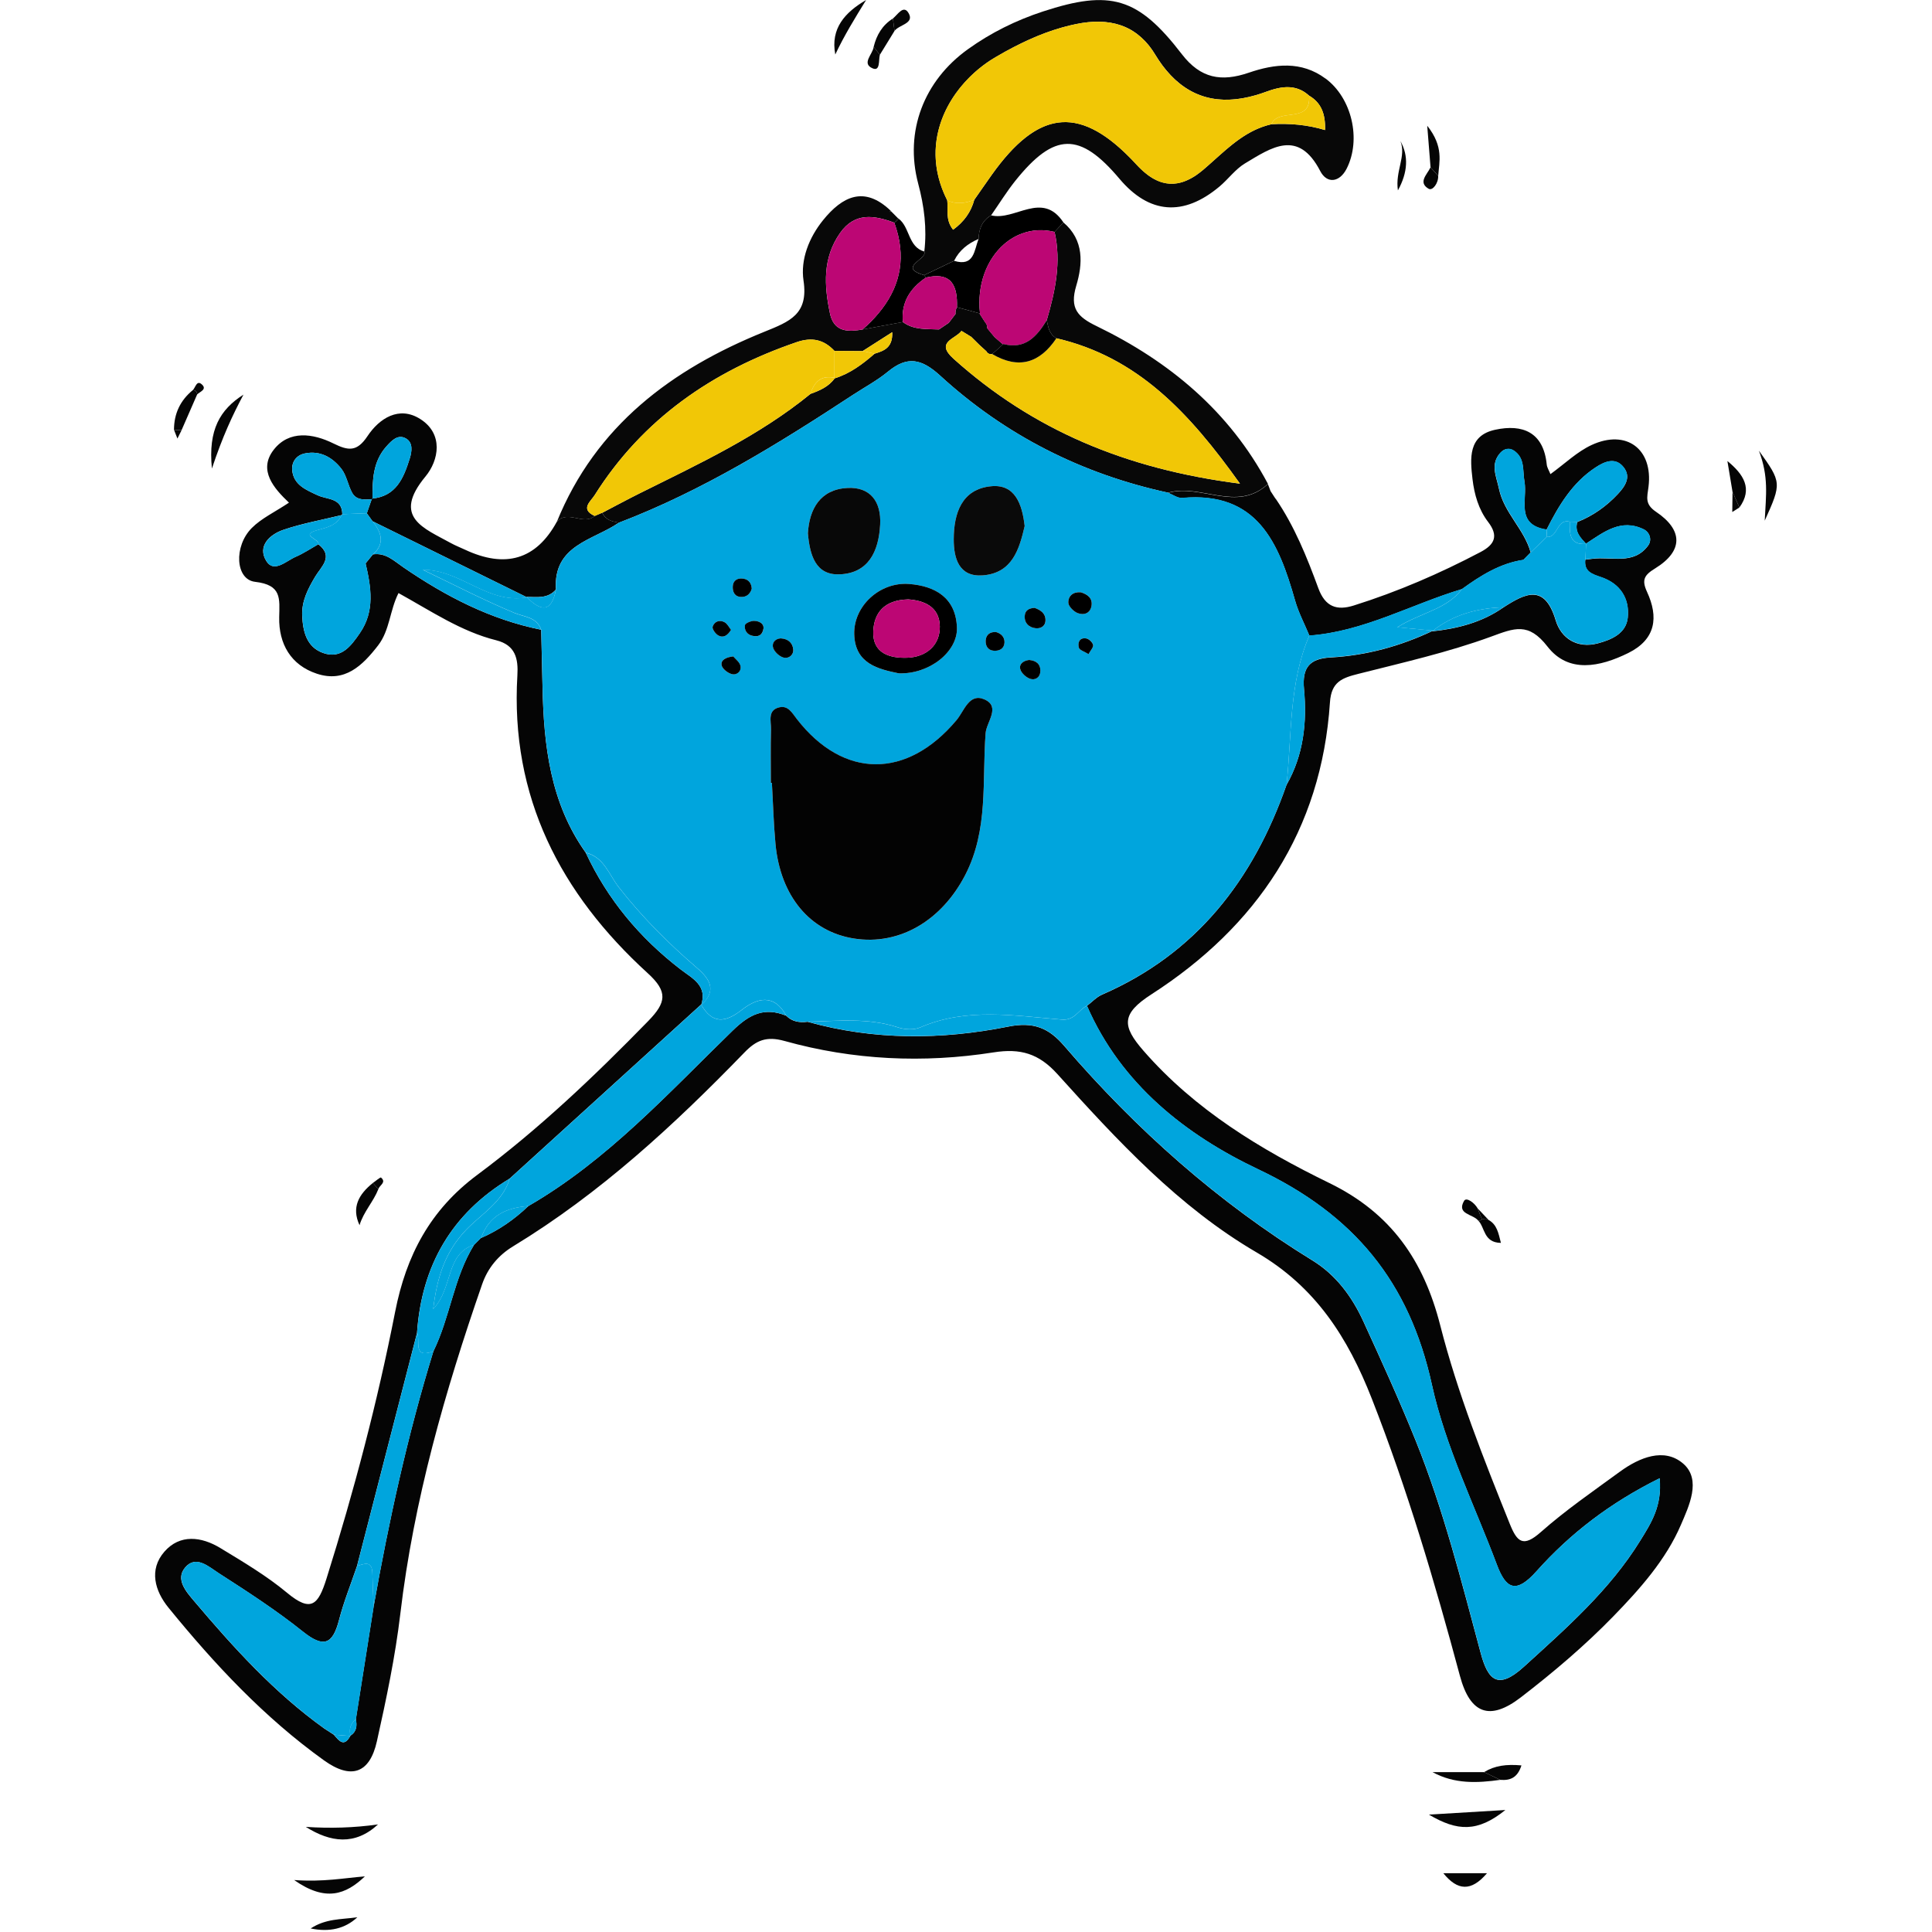<?xml version="1.0" encoding="UTF-8"?>
<svg id="Layer_1" data-name="Layer 1" xmlns="http://www.w3.org/2000/svg" viewBox="0 0 512 512">
  <defs>
    <style>
      .cls-1 {
        fill: #050505;
      }

      .cls-2 {
        fill: #030303;
      }

      .cls-3 {
        fill: #bc0674;
      }

      .cls-4 {
        fill: #080808;
      }

      .cls-5 {
        fill: #0a0a0a;
      }

      .cls-6 {
        fill: #00a5dd;
      }

      .cls-7 {
        fill: #f1c706;
      }
    </style>
  </defs>
  <g id="Ka3ryP">
    <g>
      <path class="cls-1" d="M338.05,132.14c5.01,7.32,8.3,15.5,11.32,23.74,1.82,4.95,4.9,6,9.41,4.58,11.64-3.66,22.79-8.48,33.59-14.17,3.85-2.03,4.76-4.36,1.99-7.98-2.53-3.31-3.65-7.28-4.13-11.33-.64-5.49-1.19-11.54,5.99-13.09,7.25-1.57,12.82.6,13.68,9.2.08.82.6,1.59.98,2.56,3.84-2.78,7.06-5.94,10.93-7.73,9.18-4.25,16.32,1.08,15.06,11.09-.35,2.79-1.05,4.57,2.01,6.63,7.1,4.78,7.31,10.34-.25,14.99-2.85,1.75-3.64,2.99-2.16,6.2,3.1,6.69,2.38,12.6-4.98,16.23-7.5,3.7-15.84,5.45-21.39-1.72-5.07-6.54-8.77-4.89-15-2.61-11.39,4.16-23.34,6.86-35.14,9.85-4.26,1.08-7.15,2.06-7.51,7.56-2.24,33.95-19.32,59.32-47.3,77.36-8.04,5.18-7.82,8.4-2.14,14.93,13.68,15.71,31.07,26.2,49.31,35.1,16.36,7.98,24.97,20.53,29.35,37.67,4.6,18.01,11.49,35.35,18.43,52.62,1.96,4.88,3.56,6.33,8.24,2.19,6.57-5.81,13.86-10.82,20.96-16.01,5.17-3.77,11.73-6.46,16.75-2.14,4.96,4.27,1.47,11.4-.57,16.18-3.98,9.32-10.94,17.11-17.97,24.34-7.53,7.74-15.86,14.8-24.43,21.4-8.23,6.35-13.47,4.47-16.19-5.67-6.66-24.84-13.94-49.44-23.34-73.43-6.34-16.17-14.85-29.62-30.54-38.78-20.64-12.05-36.9-29.65-52.8-47.27-4.92-5.45-9.8-6.86-16.9-5.74-18.6,2.92-37.23,2.05-55.39-3.02-4.84-1.35-7.53-.16-10.61,3.02-18.66,19.26-38.28,37.39-61.35,51.41-3.85,2.34-6.68,5.68-8.19,10.04-9.87,28.45-18.13,57.27-21.68,87.33-1.34,11.35-3.72,22.62-6.21,33.79-1.9,8.52-6.82,10.23-14.04,5.04-15.8-11.34-28.98-25.45-41.19-40.45-3.62-4.44-5.23-10.07-1.1-14.82,4.13-4.75,9.83-4.03,14.85-.98,6.06,3.68,12.25,7.34,17.68,11.86,6.41,5.34,8.27,3.15,10.45-3.78,7.3-23.25,13.5-46.78,18.18-70.66,2.94-14.99,9.29-27.03,21.78-36.32,16.32-12.14,31.06-26.16,45.28-40.75,4.81-4.93,5.28-7.77-.09-12.67-23.15-21.1-36.49-46.75-34.57-78.94.27-4.44-.51-8.03-5.6-9.31-9.32-2.33-17.23-7.72-25.9-12.51-2.33,4.58-2.3,9.85-5.41,13.87-4.16,5.37-8.83,9.94-16.23,7.5-6.91-2.28-10.12-7.93-9.98-14.95.1-5.01.71-8.58-6.39-9.4-5.21-.6-5.71-9.41-.87-14.27,2.55-2.56,6.05-4.18,9.85-6.71-3.9-3.71-8.28-8.57-4.04-14.02,4.09-5.26,10.42-4.34,15.84-1.66,3.91,1.93,6.2,2.28,9.01-1.95,3.14-4.72,8.35-8.08,13.94-4.56,6.28,3.94,4.98,10.98,1.41,15.28-8.94,10.8-.38,13.67,6.74,17.62,1.18.65,2.45,1.15,3.68,1.72q16.2,7.63,24.39-7.34c2.92-3.32,7.03,1.07,10.05-1.57.67-.29,1.34-.57,2-.86.87,1.92,2.6,2.37,4.46,2.61-6.82,4.74-17.48,5.87-16.74,17.75-2.14,2.5-5.03,1.98-7.8,1.94,0,0,.17.13.17.14-13.66-6.73-27.32-13.46-40.97-20.18-.5-.7-1.01-1.4-1.51-2.11.45-1.3.9-2.6,1.35-3.89,6.46-.58,8.42-5.52,10.02-10.61.57-1.82.95-4.28-1.09-5.37-2.07-1.1-3.68.59-5.05,2.11-3.65,4.05-3.76,9.02-3.72,14.04-2.02.09-4.24.41-5.41-1.72-1.11-2.03-1.46-4.58-2.85-6.35-2.36-3.01-5.6-4.9-9.69-4.06-2.29.47-3.52,2.33-3.34,4.42.35,3.94,3.72,5.25,6.78,6.68,2.54,1.18,6.42.62,6.5,5l-.2.24c-5.14,1.26-10.4,2.19-15.39,3.89-3.66,1.24-6.99,4.34-4.54,8.29,2.01,3.24,5.26-.04,7.77-1.13,2.09-.9,4.02-2.2,6.01-3.33,4.17,3.28.77,5.89-.83,8.58-1.92,3.22-3.62,6.48-3.45,10.36.19,4.21,1.17,8.33,5.56,9.88,4.8,1.7,7.39-1.88,9.73-5.28,4.03-5.85,2.97-12.15,1.51-18.46.72-.89,1.44-1.78,2.17-2.66l-.18.26c3.38-.47,5.51,1.72,8.03,3.44,11.18,7.66,23.07,13.85,36.52,16.54.12,5.03.25,10.06.35,15.09.33,15.58,2.04,30.79,11.46,44,5.78,12.42,14.32,22.6,25.13,30.92,3.17,2.43,7.18,4.28,5.45,9.48l-.03-.15c-16.91,15.37-33.82,30.75-50.73,46.12-15.41,9.3-23.32,23.09-24.54,40.9-5.3,20.59-10.6,41.18-15.9,61.76-1.61,4.76-3.51,9.45-4.77,14.31-1.67,6.46-4.07,7.48-9.58,3.07-7.06-5.65-14.71-10.6-22.33-15.5-2.57-1.65-6.02-4.9-8.89-1.46-2.6,3.12.27,6.37,2.41,8.89,10.43,12.33,21.25,24.27,34.47,33.75.87.56,1.74,1.12,2.6,1.68l-.04-.02c1.34,1.55,2.65,3.41,4.34.33l.03-.09c1.68-1.06,1.79-2.64,1.45-4.37,1.56-9.92,3.13-19.83,4.69-29.75,4.07-22.87,9.02-45.53,15.86-67.75,4.46-9.08,5.38-19.52,10.79-28.23l-.19.2c.74-.74,1.48-1.47,2.22-2.21l-.18.22c4.7-2.04,8.83-4.93,12.52-8.46,20.97-12.11,37.09-29.93,54.18-46.53,4.51-4.38,8.41-6.23,14.15-3.92,1.59,1.61,3.55,1.89,5.67,1.62,17.61,4.93,35.48,4.81,53.17,1.28,6.71-1.34,10.75.34,14.84,5.11,19.1,22.22,40.77,41.48,65.81,56.87,6.23,3.83,10.49,9.62,13.49,16.18,4.79,10.45,9.56,20.93,13.86,31.59,7.35,18.24,12.12,37.29,17.21,56.24,1.92,7.15,4.53,9.96,11.49,3.62,11.3-10.28,22.75-20.32,30.85-33.47,2.77-4.5,5.79-9.05,5.09-16.45-13.13,6.51-23.72,14.65-32.63,24.64-5.44,6.09-8.09,4.72-10.51-1.74-5.94-15.83-13.63-31.3-17.21-47.66-5.99-27.33-20.65-45.07-46.05-57.12-19.09-9.05-36.33-22.52-45.36-43.31,1.33-1.01,2.52-2.34,4.01-2.98,25-10.88,40.07-30.45,48.86-55.56,4.53-7.91,5.46-16.61,4.64-25.38-.54-5.79,1.52-8.11,7.05-8.41,9.49-.52,18.52-3,27.1-7.07l-.17.15c6.75-.73,13.2-2.37,18.86-6.34,5.8-3.74,10.93-6.37,13.86,3.41,1.44,4.79,5.7,7.56,11.18,6.11,3.61-.96,7.47-2.61,7.91-6.78.54-5.14-2.04-9.08-7.13-10.78-2.4-.8-4.51-1.5-4.12-4.62.66-.08,1.31-.16,1.97-.24,5.03-.63,10.82,1.71,14.67-3.47,1.12-1.5.43-3.53-1.11-4.3-6.06-2.99-10.65.74-15.33,3.77,0,0,.06.11.06.11-1.52-1.65-3.17-3.25-2.37-5.84,4.16-1.64,7.72-4.18,10.75-7.42,1.91-2.04,3.61-4.52,1.47-7.15-2.19-2.7-5.04-1.42-7.32.07-6.17,4.02-9.82,10.11-13.04,16.51-8.37-1.25-5.02-7.99-5.87-12.7-.53-2.91.2-6.22-2.8-8.22-1.27-.84-2.63-.51-3.6.59-2.72,3.04-1.05,6.17-.36,9.47,1.34,6.44,6.74,10.74,8.41,16.93l.1-.12c-.68.69-1.36,1.38-2.03,2.07-6.22.93-11.34,4.18-16.3,7.76-13.49,4.06-26.02,11.25-40.42,12.31-1.28-3.1-2.89-6.1-3.79-9.3-4.34-15.31-10.01-28.97-29.91-27.18-1.2.11-2.49-.88-3.74-1.35,8.67-2.52,18.25,5.32,26.46-2.33.24.62.47,1.25.71,1.87.44.68.88,1.35,1.32,2.03Z"/>
      <path class="cls-4" d="M221.27,100.16s-.05.07-.08.11c-.02.01-.05.01-.07.02l.15-.13Z"/>
      <path class="cls-4" d="M265.84,91.29s0-.01-.02-.02c.04-.03.07-.07.11-.1l-.09.12Z"/>
      <path class="cls-4" d="M336.02,128.24c-8.22,7.65-17.8-.19-26.46,2.33-22.89-4.96-43.15-15.23-60.39-31-4.95-4.53-8.73-5.3-13.86-1.07-2.84,2.34-6.16,4.11-9.26,6.14-19.75,12.95-39.79,25.37-61.97,33.86-1.86-.24-3.59-.7-4.46-2.61,3.26-1.7,6.49-3.45,9.78-5.09,15.71-7.82,31.66-15.21,45.39-26.42,2.45-.88,4.82-1.89,6.4-4.11,4.09-1.27,7.42-3.78,10.59-6.54,2.41-.75,4.83-1.51,4.67-5.7-3.04,1.94-5.44,3.48-7.84,5.01-2.49-.02-4.98-.03-7.47-.04-2.82-3.01-5.96-3.71-10-2.33-22.34,7.65-40.8,20.34-53.56,40.56-1.04,1.65-3.93,3.72.03,5.51-3.02,2.64-7.14-1.75-10.05,1.57,10.34-25.49,30.5-40.48,54.96-50.37,6.75-2.73,11.77-4.62,10.42-13.57-.84-5.61,1.46-11.41,5.17-16.01,5.07-6.27,10.89-9.26,17.92-2.52l-.25.32.35-.18c.61.61,1.23,1.23,1.83,1.84-.43.26-.73.64-.9,1.12l-.06.06h0s-.01.01-.01.01c-5.33-1.97-10.46-2.81-14.36,2.73-4.66,6.62-4.24,13.93-2.69,21.3.09.45.21.86.35,1.23.13.37.29.7.46,1,1.57,2.69,4.61,2.64,7.84,2.04,3.56-.66,7.12-1.31,10.67-1.97,2.88,2.15,6.28,1.81,9.57,1.97.83-.56,1.66-1.12,2.49-1.68l.16-.14,1.74-2.28c-.07-.64.06-1.25.38-1.8,2.04.55,4.07,1.1,6.11,1.66l-.11.05c.49.76.98,1.52,1.47,2.28.41.45.6.97.56,1.58.65.78,1.29,1.56,1.93,2.34t.02.02c.75.65,1.49,1.29,2.24,1.93-.96.86-1.92,1.71-2.88,2.56-.69.12-1.2-.13-1.55-.74-.59-.53-1.18-1.07-1.77-1.61l-.18-.17c-.62-.62-1.24-1.23-1.87-1.85l-.18-.18c-.86-.53-1.73-1.06-2.6-1.59-1.58,2.2-7.08,2.92-2.07,7.41,20.98,18.82,45.54,29.2,75.88,33.08-13.52-18.97-27.21-33.55-48.64-38.53-1.9-1.05-2.18-2.95-2.56-4.81,2.25-7.66,3.89-15.37,2.07-23.39.78-.83,1.56-1.66,2.34-2.5,5.55,4.69,5.13,11.02,3.4,16.79-1.78,5.96.33,8.23,5.37,10.67,19.28,9.35,35.2,22.56,45.44,41.83Z"/>
      <path class="cls-4" d="M351.27,20.82c-6.4-4.74-13.48-3.9-20.34-1.55-7.26,2.48-12.77,1.55-17.75-4.94-11.59-15.08-18.94-17.14-36.81-11.28-7.1,2.33-13.77,5.62-19.84,9.98-11.68,8.35-16.88,21.78-13.2,35.63,1.6,6.02,2.34,11.89,1.62,18,.34.78-.58,1.55-1.5,2.32-.15.12-.3.25-.44.38-.14.11-.27.23-.39.36-.09.08-.17.16-.24.24,0,0,0,0,0,.01-.22.25-.38.49-.44.73-.07.21-.06.41.04.62,0,0,0,0,0,0,.05.08.1.16.16.24.37.45,1.22.9,2.77,1.36,2.65-1.27,5.3-2.54,7.94-3.81,1.38-2.81,3.68-4.59,6.49-5.8.07-2.64.94-4.84,3.32-6.25,2.12-3.04,4.08-6.22,6.39-9.12,10.36-12.93,17.12-13.03,27.63-.55,7.87,9.33,16.93,10.06,26.49,2.05,2.33-1.95,4.19-4.58,6.74-6.12,6.99-4.19,14.14-9.24,19.97,2.02,1.78,3.43,5.13,3.03,7-.65,3.93-7.76,1.36-18.73-5.6-23.88ZM336.95,32.92c-6.41,1.46-10.94,5.72-15.56,9.85-.87.78-1.73,1.55-2.62,2.3-.54.45-1.07.86-1.6,1.23,0,0,0,.01,0,.01-.53.37-1.05.69-1.57.97-.7.37-1.38.68-2.06.9-.12.04-.24.08-.36.11-.1.03-.19.06-.28.08-.3.08-.6.14-.89.19-1.3.22-2.59.16-3.86-.19-.39-.1-.78-.23-1.16-.39-.2-.08-.39-.17-.58-.26-.39-.18-.78-.39-1.16-.63-.77-.47-1.53-1.05-2.3-1.73-.38-.34-.76-.7-1.15-1.09-.19-.2-.38-.4-.57-.61-.43-.47-.86-.93-1.29-1.37-.21-.22-.42-.44-.64-.65-13.67-13.78-24.43-12.23-36.49,4.71-1.55,2.18-3.07,4.39-4.61,6.59-.89,3.29-2.75,5.85-5.62,7.94-2.11-2.66-1.26-5.33-1.55-7.79-.4-.8-.76-1.59-1.08-2.38-4.84-11.92-.33-23.01,7.11-30.35.69-.68,1.41-1.33,2.14-1.95.74-.61,1.49-1.19,2.27-1.74.25-.18.51-.36.77-.53.52-.34,1.05-.67,1.58-.98.84-.5,1.68-.98,2.53-1.45,5.53-3.05,11.25-5.57,17.4-7.02.48-.11.95-.21,1.43-.31,4.29-.89,8.27-.89,11.78.31.35.11.69.24,1.02.38.49.21.98.44,1.46.7h.01c.63.36,1.25.76,1.85,1.2t0,.01c.74.56,1.46,1.2,2.15,1.92.14.15.28.3.41.46.27.3.54.61.79.94.52.66,1.01,1.38,1.48,2.16h0c.31.51.62,1,.94,1.47.32.48.64.94.97,1.39.33.43.66.85,1,1.26h0c6.17,7.43,14.1,9.43,23.73,6.65.92-.26,1.84-.57,2.79-.92.46-.17.93-.33,1.4-.48,2.14-.66,4.33-1.01,6.43-.46h.01c.24.06.48.14.72.23.24.09.48.19.71.31.71.34,1.41.82,2.09,1.44,3.18,1.87,4.35,4.76,4.24,9.12-4.72-1.43-9.45-1.82-14.21-1.55Z"/>
      <path d="M281.82,58.95c-.78.84-1.55,1.66-2.34,2.5h0s-.01.01-.01.01c-3.02-.74-5.92-.55-8.53.39-.86.31-1.69.7-2.48,1.16-.85.5-1.65,1.08-2.41,1.74-4.52,3.96-7.19,10.67-6.34,18.32-2.04-.55-4.07-1.11-6.11-1.66.1-2.83-.26-5.18-1.47-6.64-.12-.15-.25-.29-.39-.41-1.27-1.15-3.28-1.53-6.34-.81l-.5-.62c2.65-1.27,5.3-2.54,7.94-3.81,5.36,1.64,5.31-2.77,6.49-5.8.07-2.64.94-4.84,3.32-6.25,6.3,1.57,13.55-6.64,19.17,1.88Z"/>
      <path d="M239.26,85.34c-3.55.66-7.11,1.31-10.67,1.97.79-.69,1.54-1.4,2.25-2.12s1.38-1.45,2-2.2c.31-.37.61-.75.9-1.13,4.92-6.47,6.49-13.95,3.26-22.85h0s.12-1.02.12-1.02c.43-.26.48-.25.84-.17-.43.26-.73.64-.9,1.12.43-.26.78-.59,1.07-1,3.03,2.25,2.49,7.5,6.82,8.72.91,2.1-7.3,4.13-.05,6.27l.5.62c-4.18,2.82-6.62,6.55-6.14,11.79Z"/>
      <path class="cls-1" d="M81.04,484.14c6.43.44,12.77.25,19.14-.65-6.12,5.65-12.6,4.78-19.14.65Z"/>
      <path class="cls-1" d="M77.95,498.23c7.78.56,13.23-.54,18.75-.97-5.06,4.83-10.42,6.82-18.75.97Z"/>
      <path class="cls-1" d="M398.94,479.67c-7.39,5.95-12.76,5.66-20.26,1.22,7.13-.43,12.27-.74,20.26-1.22Z"/>
      <path class="cls-1" d="M56.16,124.17c-1.04-10.33,2.19-15.65,8.36-19.59-2.9,5.47-5.53,11.07-8.36,19.59Z"/>
      <path class="cls-1" d="M467.67,137.98c.34-6.88,1.09-11.58-1.54-18.54,6.03,8.4,6.04,8.58,1.54,18.54Z"/>
      <path class="cls-1" d="M229.53,0c-2.91,4.72-5.8,9.4-8.17,14.44-1.32-6.94,2.6-11.18,8.17-14.44Z"/>
      <path class="cls-1" d="M82.33,511.06c4.05-2.62,7.78-2.34,12.37-2.96q-4.86,4.52-12.37,2.96Z"/>
      <path class="cls-1" d="M382.5,496.42h11.57c-4.19,4.94-7.83,4.64-11.57,0Z"/>
      <path class="cls-1" d="M397.6,471.68c-6.08.85-12.11,1.15-17.97-2.05h13.67c1.43.68,2.87,1.37,4.3,2.05Z"/>
      <path class="cls-1" d="M459.14,130.37c-.45-2.73-.91-5.46-1.36-8.19,4.3,3.52,6.78,7.34,3.18,12.31-.61-1.37-1.21-2.75-1.82-4.12Z"/>
      <path class="cls-1" d="M100.27,315.13c-1.3,3.32-3.92,5.99-4.99,9.56-2.21-4.77-.15-8.22,3.53-11.19.49.54.97,1.09,1.46,1.63Z"/>
      <path class="cls-1" d="M52.25,104.53c-1.38,3.16-2.76,6.32-4.14,9.48-.66-.03-1.33-.06-2-.09,0-4.3,1.66-7.81,4.99-10.54.72.04,1.1.42,1.15,1.14Z"/>
      <path class="cls-1" d="M379.11,44.35c-.23-2.86-.46-5.73-.88-11.03,4.43,5.6,3.17,9.53,2.91,13.29-.67-.75-1.35-1.51-2.02-2.26Z"/>
      <path class="cls-1" d="M370.46,50.46c-.76-5.15,2.25-9,.67-13.07q3.29,5.87-.67,13.07Z"/>
      <path class="cls-1" d="M397.6,471.68c-1.43-.68-2.87-1.37-4.3-2.05,2.85-1.75,5.92-2.13,9.9-1.78-1.05,3.3-2.99,4.03-5.6,3.83Z"/>
      <path class="cls-1" d="M237.05,8.2c-1.29,2.11-2.59,4.21-3.88,6.32-.55-.7-1.09-1.4-1.64-2.11.77-3.13,2.3-5.75,5.1-7.5.14,1.1.28,2.19.42,3.29Z"/>
      <path class="cls-1" d="M394.49,323.29c2.22,1.27,2.59,3.4,3.27,6.09-4.69-.07-4.19-4.17-6.06-5.96l.56.02.48-.29.9-.18.86.32Z"/>
      <path class="cls-1" d="M391.7,323.43c-1.37-1.72-5.77-1.61-3.7-5.2.61-1.05,2.76.52,3.58,1.99.38.98.77,1.96,1.15,2.94l-.48.29-.55-.02Z"/>
      <path class="cls-1" d="M379.11,44.35c.67.75,1.35,1.51,2.02,2.26.09,1.92-1.48,4.03-2.54,3.41-2.89-1.7-.37-3.79.51-5.67Z"/>
      <path class="cls-1" d="M231.53,12.41c.55.7,1.09,1.4,1.64,2.11-.37,1.42.15,4.46-1.9,3.6-3.06-1.29.04-3.74.26-5.7Z"/>
      <path class="cls-1" d="M237.05,8.2c-.14-1.1-.28-2.19-.42-3.29,1.29-1.04,2.87-3.86,4.23-1.3,1.41,2.66-2.59,2.92-3.81,4.59Z"/>
      <path class="cls-1" d="M100.27,315.13c-.49-.54-.97-1.09-1.46-1.63.75-.51,1.98-1.59,2.16-1.44,1.53,1.3-.41,2.02-.7,3.07Z"/>
      <path class="cls-1" d="M459.14,130.37c.61,1.37,1.21,2.74,1.82,4.12-.63.4-1.26.8-1.89,1.2.02-1.77.05-3.54.07-5.32Z"/>
      <path d="M238.13,57.94c-.29.41-.64.74-1.07,1,.17-.48.47-.86.9-1.12,0,0,.05.03.09.06.03.02.06.04.08.06Z"/>
      <path class="cls-4" d="M238.1,57.98l.03-.04s-.05-.04-.08-.06c.05.02.05.1.05.1Z"/>
      <path class="cls-1" d="M392.73,323.16c-.38-.98-.77-1.96-1.15-2.94.97,1.03,1.94,2.05,2.91,3.08,0,0-.86-.32-.86-.32l-.9.18Z"/>
      <polygon class="cls-4" points="236.13 55.98 235.78 56.15 236.03 55.84 236.09 55.91 236.13 55.98"/>
      <path class="cls-1" d="M46.12,113.92c.66.03,1.33.06,2,.09-.37.74-.73,1.47-1.1,2.21-.3-.77-.6-1.53-.9-2.29Z"/>
      <path class="cls-4" d="M338.05,132.14c-.44-.68-.88-1.35-1.32-2.03.44.68.88,1.35,1.32,2.03Z"/>
      <path class="cls-1" d="M51.1,103.38c.73-.69,1.02-2.79,2.43-1.47,1.36,1.27-.49,1.88-1.29,2.61-.04-.72-.42-1.1-1.15-1.14Z"/>
      <path class="cls-6" d="M164.08,138.49c22.19-8.48,42.23-20.9,61.97-33.86,3.1-2.03,6.42-3.8,9.26-6.14,5.13-4.23,8.91-3.46,13.86,1.07,17.23,15.77,37.5,26.04,60.39,31,1.25.48,2.54,1.46,3.74,1.36,19.9-1.79,25.57,11.86,29.91,27.18.91,3.2,2.51,6.21,3.79,9.3-5.47,12.67-4.63,26.3-6.05,39.58-8.8,25.11-23.86,44.69-48.86,55.56-1.49.65-2.68,1.97-4.01,2.98-2.3,1.04-3.22,3.95-6.68,3.67-12.57-1.01-25.25-3.25-37.55,2.08-1.68.73-4.13.57-5.94-.03-7.87-2.59-15.88-1.66-23.88-1.49-2.12.28-4.09,0-5.67-1.62-3.25-5.88-7.72-4.69-11.82-1.49-4.39,3.44-7.79,3.71-10.75-1.45,0,0,.03.15.03.15,4.18-3.79,2.4-6.83-1.1-9.84-7.56-6.49-14.58-13.5-20.73-21.38-2.6-3.33-3.9-7.97-8.75-9.18-9.42-13.21-11.13-28.42-11.46-44-.11-5.03-.23-10.06-.35-15.09-1.24-3.39-4.4-3.32-7.16-4.46-8.23-3.43-16.18-7.56-24.23-11.42,10.24.01,17.13,9.19,27.67,7.32,0,0-.17-.13-.17-.13,3.72,3.84,6.6,4.32,7.8-1.94-.74-11.88,9.92-13.01,16.74-17.75ZM204.28,207.47h.28c.31,5.39.45,10.79.95,16.17,1.28,13.87,9.16,23.27,20.81,25.09,12.17,1.91,23.25-4.86,29.44-16.77,6.26-12.05,4.48-25.01,5.44-37.66.23-2.97,4.1-7.03-.36-8.96-4.01-1.74-5.32,3.09-7.34,5.5-13.12,15.66-29.95,15.64-42.31-.26-1.3-1.67-2.33-3.64-4.61-3.13-3.28.73-2.2,3.7-2.26,5.86-.14,4.72-.04,9.44-.04,14.17ZM271.55,139.41c-.66-5.9-2.58-11.16-8.88-10.55-7.79.75-9.9,7.15-9.92,14.03-.02,5.06,1.37,10.05,7.67,9.59,7.89-.58,9.72-7.02,11.13-13.07ZM214.1,141.33c.5,5.72,2,11.09,8.33,10.88,7.74-.26,10.44-6.09,10.82-13.16.33-6.15-2.65-10.06-8.67-9.74-7.21.38-10.1,5.56-10.48,12.02ZM238.18,178.44c8.09.28,15.66-5.71,15.42-12.14-.3-7.86-5.71-11-12.68-11.54-7.73-.6-14.75,5.81-14.54,13.31.21,7.87,6.39,9.26,11.8,10.38ZM286.38,156.95c-1.97-.17-3.32.98-3.26,2.76.03.98,1.39,2.34,2.46,2.75,1.67.64,3.42.08,3.7-2.05.26-1.96-1.1-2.93-2.89-3.47ZM272.74,174.9c-1.49.16-2.72,1.04-2.36,2.43.27,1.03,1.52,2.17,2.59,2.55,1.27.45,2.64-.24,2.73-1.91.12-1.99-1.08-2.9-2.96-3.07ZM274.18,161.09c-1.39.1-2.53.57-2.61,2.16-.1,1.94,1.16,3.02,2.84,3.23,1.25.16,2.62-.42,2.66-2.07.05-1.9-1.31-2.74-2.89-3.32ZM199.22,156.04c-.07-1.49-.83-2.5-2.3-2.7-1.49-.2-2.66.46-2.73,2.07-.06,1.37.44,2.68,2.12,2.78,1.48.09,2.46-.73,2.92-2.15ZM206.92,169.18c-1.68.11-2.44,1.37-1.98,2.62.39,1.05,1.64,2.18,2.73,2.47,1.31.35,2.69-.66,2.55-2.18-.16-1.76-1.43-2.8-3.3-2.91ZM263.96,167.5c-1.57-.1-2.64.67-2.74,2.16-.1,1.37.49,2.67,2.15,2.78,1.47.1,2.72-.54,2.83-2.11.1-1.43-.79-2.44-2.24-2.83ZM194.32,173.96c-2,.21-3.37,1-3.1,2.33.19.95,1.59,2.04,2.65,2.34,1.37.38,2.64-.72,2.36-2.14-.2-1.03-1.38-1.87-1.92-2.53ZM193.73,166.92c-.5-.62-.92-1.58-1.66-1.99-1.35-.77-2.75-.25-3.21,1.15-.19.56.7,1.84,1.41,2.27,1.33.81,2.51.17,3.46-1.43ZM202.36,166.43c.01-1.26-1.23-1.85-2.5-1.88-.84-.02-2.35.62-2.43,1.14-.2,1.29.5,2.51,2.03,2.82,1.4.29,2.55.05,2.91-2.07ZM288.47,173.35c.53-.99,1.36-1.83,1.22-2.45-.16-.7-1.12-1.6-1.85-1.72-1.78-.28-2.3,1.14-1.91,2.46.19.66,1.44,1.01,2.55,1.7Z"/>
      <path class="cls-6" d="M214.03,270.77c8-.17,16.01-1.1,23.88,1.49,1.81.6,4.26.76,5.94.03,12.29-5.34,24.98-3.1,37.55-2.08,3.46.28,4.38-2.63,6.68-3.67,9.03,20.79,26.27,34.26,45.36,43.31,25.4,12.05,40.06,29.78,46.05,57.12,3.58,16.36,11.27,31.83,17.21,47.66,2.42,6.46,5.07,7.83,10.51,1.74,8.92-9.98,19.5-18.13,32.63-24.64.7,7.4-2.32,11.96-5.09,16.45-8.1,13.15-19.55,23.18-30.85,33.47-6.97,6.34-9.57,3.53-11.49-3.62-5.08-18.95-9.85-38-17.21-56.24-4.3-10.66-9.06-21.14-13.86-31.59-3.01-6.56-7.26-12.35-13.49-16.18-25.04-15.39-46.72-34.65-65.81-56.87-4.09-4.76-8.13-6.45-14.84-5.11-17.69,3.53-35.56,3.65-53.17-1.28Z"/>
      <path class="cls-6" d="M85.95,458.06c-13.22-9.48-24.04-21.43-34.47-33.75-2.14-2.53-5-5.78-2.41-8.89,2.87-3.44,6.32-.19,8.89,1.46,7.62,4.9,15.27,9.85,22.33,15.5,5.51,4.41,7.91,3.39,9.58-3.07,1.26-4.85,3.15-9.54,4.77-14.31,1.93-.58,3.98-1.51,4.05,1.92.06,2.97.22,5.95.34,8.92-1.56,9.92-3.13,19.83-4.69,29.75-1.42,1.14-1.9,2.6-1.45,4.37,0,0-.03.09-.03.09-1.45-.11-2.89-.22-4.34-.33l.04.02c-.87-.56-1.74-1.12-2.61-1.68Z"/>
      <path class="cls-7" d="M157.62,136.74c-3.96-1.8-1.07-3.86-.03-5.52,12.76-20.22,31.22-32.91,53.56-40.56,4.04-1.38,7.18-.68,10,2.32,0,2.43-.01,4.86-.02,7.29,0,0,.15-.13.15-.13-3.61-.81-5.51.99-6.48,4.23-13.73,11.2-29.68,18.6-45.38,26.41-3.29,1.64-6.53,3.39-9.79,5.09-.67.29-1.34.57-2,.86Z"/>
      <path class="cls-6" d="M185.79,266.22c2.96,5.15,6.36,4.89,10.75,1.45,4.1-3.21,8.56-4.39,11.82,1.49-5.73-2.3-9.64-.46-14.15,3.92-17.09,16.61-33.21,34.42-54.18,46.54-5.8.42-10.47,2.5-12.52,8.46,0,0,.18-.22.18-.22-.74.74-1.48,1.47-2.21,2.21,0,0,.19-.2.19-.2-7.7,2.51-5.48,11.3-10.87,17.05,1.05-8.77,3.34-15.33,8.7-20.96,4.09-4.29,9.73-7.37,11.57-13.6,16.91-15.37,33.82-30.75,50.73-46.12Z"/>
      <path class="cls-6" d="M387.42,156.09c4.96-3.58,10.08-6.82,16.3-7.76.68-.69,1.36-1.38,2.04-2.07l-.1.12c1.41-1.35,2.81-2.71,4.22-4.06,3.06.19,2.6-4.92,6.11-4.06,0,3.07-.18,6.26,4.41,5.89l-.06-.11c-.06,1.41-.13,2.82-.19,4.23-.39,3.12,1.72,3.82,4.12,4.62,5.1,1.7,7.67,5.64,7.13,10.78-.43,4.17-4.29,5.83-7.91,6.78-5.48,1.45-9.75-1.32-11.18-6.11-2.93-9.78-8.06-7.15-13.86-3.41-6.92.23-13.34,1.93-18.86,6.34,0,0,.17-.15.16-.15-2.78-.26-5.56-.53-9.44-.89,6.34-3.94,13.13-4.73,17.12-10.13Z"/>
      <path class="cls-6" d="M96.9,149.3c1.46,6.32,2.52,12.61-1.51,18.46-2.34,3.4-4.93,6.98-9.73,5.28-4.4-1.55-5.37-5.66-5.56-9.88-.17-3.87,1.53-7.14,3.45-10.36,1.6-2.68,5-5.3.83-8.58.42-1.35-5.04-2.41-.39-3.71,2.74-.76,5.22-1.23,6.54-4.01,0,0,.2-.24.2-.24,2.16-.08,4.33-.16,6.49-.25.5.7,1.01,1.4,1.51,2.11,2.27,2.88,3.41,5.79.15,8.76,0,0,.18-.26.18-.26-.72.88-1.44,1.77-2.16,2.66Z"/>
      <path class="cls-6" d="M387.42,156.09c-3.99,5.4-10.79,6.19-17.12,10.13,3.88.37,6.66.63,9.44.89-8.59,4.07-17.61,6.56-27.1,7.08-5.54.3-7.6,2.63-7.05,8.41.82,8.78-.11,17.47-4.64,25.38,1.42-13.28.58-26.91,6.05-39.58,14.4-1.06,26.94-8.25,40.42-12.31Z"/>
      <path class="cls-6" d="M99.02,425.84c-.12-2.97-.28-5.95-.34-8.92-.07-3.43-2.12-2.5-4.05-1.92,5.3-20.59,10.6-41.17,15.9-61.76.98,2.03-1.3,6.99,4.34,4.85-6.84,22.22-11.79,44.88-15.86,67.75Z"/>
      <path class="cls-6" d="M98.89,146.9c3.26-2.98,2.12-5.88-.15-8.76,13.66,6.73,27.32,13.46,40.97,20.18-10.54,1.87-17.43-7.31-27.67-7.32,8.06,3.86,16,7.99,24.23,11.42,2.75,1.15,5.92,1.07,7.16,4.46-13.45-2.69-25.34-8.88-36.52-16.54-2.52-1.73-4.65-3.91-8.03-3.44Z"/>
      <path class="cls-6" d="M114.87,358.09c-5.64,2.15-3.36-2.81-4.34-4.85,1.22-17.81,9.13-31.6,24.54-40.9-1.84,6.23-7.47,9.31-11.57,13.6-5.36,5.63-7.65,12.19-8.7,20.96,5.38-5.75,3.17-14.54,10.87-17.05-5.41,8.72-6.33,19.15-10.79,28.23Z"/>
      <path class="cls-6" d="M415.99,138.25c-3.5-.85-3.04,4.25-6.11,4.06.03-.67.03-1.33,0-2,3.22-6.4,6.87-12.49,13.04-16.51,2.28-1.49,5.14-2.77,7.32-.07,2.14,2.64.43,5.11-1.47,7.15-3.03,3.24-6.59,5.78-10.75,7.42-.68-.02-1.36-.04-2.04-.05Z"/>
      <path class="cls-6" d="M97.22,136.02c-2.16.08-4.33.17-6.49.25-.08-4.38-3.95-3.82-6.5-5-3.06-1.42-6.43-2.74-6.78-6.68-.18-2.09,1.05-3.95,3.34-4.42,4.09-.84,7.33,1.04,9.69,4.06,1.39,1.77,1.73,4.32,2.85,6.35,1.16,2.12,3.39,1.81,5.41,1.72l-.16-.17c-.45,1.3-.9,2.6-1.35,3.89Z"/>
      <path class="cls-6" d="M155.24,225.97c4.85,1.21,6.15,5.85,8.75,9.18,6.15,7.88,13.17,14.89,20.73,21.38,3.5,3.01,5.28,6.05,1.1,9.84,1.72-5.2-2.29-7.05-5.45-9.48-10.81-8.31-19.35-18.5-25.13-30.92Z"/>
      <path class="cls-6" d="M409.89,140.31c.02.67.02,1.33,0,2-1.41,1.35-2.81,2.71-4.22,4.06-1.67-6.19-7.07-10.48-8.41-16.93-.69-3.3-2.36-6.43.36-9.47.98-1.09,2.34-1.43,3.6-.59,3,2,2.27,5.31,2.8,8.22.85,4.71-2.5,11.45,5.87,12.7Z"/>
      <path class="cls-6" d="M420.14,148.27c.06-1.41.13-2.82.19-4.23,4.68-3.03,9.27-6.77,15.33-3.77,1.54.76,2.23,2.79,1.11,4.3-3.85,5.18-9.64,2.84-14.67,3.47-.66.08-1.31.16-1.97.24Z"/>
      <path class="cls-6" d="M90.53,136.52c-1.32,2.78-3.8,3.24-6.54,4.01-4.64,1.3.81,2.36.39,3.71-2,1.12-3.92,2.43-6.01,3.33-2.52,1.08-5.77,4.37-7.77,1.13-2.44-3.95.89-7.04,4.54-8.29,5-1.7,10.25-2.63,15.4-3.89Z"/>
      <path class="cls-6" d="M98.73,132.3c-.04-5.02.07-10,3.72-14.04,1.37-1.52,2.99-3.21,5.05-2.11,2.05,1.09,1.67,3.56,1.09,5.37-1.6,5.09-3.56,10.03-10.02,10.61,0,0,.15.17.15.17Z"/>
      <path class="cls-6" d="M379.58,167.27c5.51-4.41,11.94-6.11,18.86-6.34-5.66,3.97-12.11,5.61-18.86,6.34Z"/>
      <path class="cls-6" d="M127.51,328.07c2.05-5.96,6.72-8.04,12.52-8.46-3.69,3.53-7.82,6.42-12.52,8.46Z"/>
      <path class="cls-6" d="M147.34,156.24c-1.2,6.26-4.08,5.78-7.8,1.94,2.77.05,5.66.56,7.8-1.94Z"/>
      <path class="cls-6" d="M415.99,138.25c.68.02,1.36.04,2.04.05-.8,2.59.85,4.19,2.37,5.84-4.59.37-4.41-2.83-4.4-5.89Z"/>
      <path class="cls-6" d="M92.87,459.96c-.45-1.77.03-3.22,1.45-4.37.34,1.73.22,3.31-1.45,4.37Z"/>
      <path class="cls-6" d="M88.5,459.72c1.45.11,2.89.22,4.34.33-1.69,3.08-3,1.22-4.34-.33Z"/>
      <path class="cls-6" d="M405.76,146.26c-.68.69-1.36,1.38-2.04,2.07.68-.69,1.36-1.38,2.04-2.07Z"/>
      <path class="cls-6" d="M96.9,149.3c.72-.89,1.44-1.78,2.16-2.66-.72.89-1.44,1.77-2.16,2.66Z"/>
      <path class="cls-6" d="M125.47,330.06c.74-.74,1.47-1.47,2.21-2.21-.74.74-1.47,1.47-2.21,2.21Z"/>
      <path class="cls-6" d="M85.95,458.06c.87.56,1.74,1.12,2.6,1.68-.87-.56-1.74-1.12-2.6-1.68Z"/>
      <path class="cls-7" d="M279.96,89.64c21.43,4.98,35.12,19.56,48.64,38.53-30.34-3.88-54.89-14.26-75.88-33.08-5-4.48.5-5.21,2.08-7.41.87.53,1.73,1.06,2.6,1.59,0,0,.18.18.18.18.62.62,1.25,1.23,1.87,1.85,0,0,.17.17.17.17.59.54,1.18,1.07,1.77,1.61.35.61.86.85,1.55.74,7.03,4.12,12.62,2.39,17.02-4.19Z"/>
      <path class="cls-3" d="M259.71,83.07c-1.53-13.71,8.26-24.43,19.76-21.61,1.82,8.02.18,15.73-2.07,23.39-2.63,4.28-5.66,7.83-11.48,6.33,0,0-.09.12-.09.13-.76-.66-1.52-1.32-2.28-1.97l.08.09c-.67-.81-1.34-1.62-2.01-2.43.04-.61-.15-1.13-.56-1.58-.49-.76-.98-1.52-1.47-2.28l.11-.05Z"/>
      <path class="cls-3" d="M237,59.01c4.17,11.5.34,20.63-8.4,28.3-3.95.73-7.62.64-8.65-4.27-1.54-7.37-1.97-14.68,2.69-21.29,3.9-5.54,9.03-4.7,14.36-2.73Z"/>
      <path class="cls-3" d="M239.26,85.34c-.48-5.25,1.96-8.97,6.13-11.79,6.77-1.59,8.4,2.17,8.21,7.86-.32.56-.44,1.16-.38,1.8-.58.76-1.16,1.52-1.74,2.28l-.16.13c-.83.56-1.66,1.12-2.49,1.68-3.29-.16-6.69.18-9.57-1.97Z"/>
      <path d="M265.93,91.17c5.82,1.5,8.85-2.05,11.48-6.33.37,1.85.65,3.76,2.55,4.8-4.4,6.58-9.99,8.31-17.02,4.19.99-.89,1.99-1.78,2.98-2.67Z"/>
      <path class="cls-7" d="M221.12,100.29c0-2.43.01-4.86.02-7.29,2.49.02,4.98.03,7.47.04,1.06.23,2.12.46,3.17.69-3.19,2.78-6.54,5.3-10.66,6.56Z"/>
      <path class="cls-7" d="M231.78,93.73c-1.06-.23-2.12-.46-3.17-.69,2.4-1.53,4.8-3.07,7.84-5.01.16,4.19-2.25,4.95-4.67,5.7Z"/>
      <path class="cls-7" d="M214.79,104.38c.97-3.23,2.87-5.03,6.48-4.23-1.58,2.3-3.99,3.33-6.48,4.23Z"/>
      <path d="M259.6,83.12c.49.76.98,1.52,1.47,2.28-.49-.76-.98-1.52-1.47-2.28Z"/>
      <path d="M248.84,87.31c.83-.56,1.66-1.12,2.49-1.68-.83.56-1.66,1.12-2.49,1.68Z"/>
      <path d="M257.4,89.28c-.87-.53-1.73-1.06-2.6-1.59.87.53,1.73,1.06,2.6,1.59Z"/>
      <path d="M251.48,85.49c.58-.76,1.16-1.52,1.74-2.28-.58.76-1.16,1.52-1.74,2.28Z"/>
      <path d="M261.64,86.98c.67.81,1.34,1.62,2.01,2.43-.67-.81-1.34-1.62-2.01-2.43Z"/>
      <path d="M259.45,91.31c-.62-.62-1.25-1.24-1.87-1.85.62.62,1.25,1.24,1.87,1.85Z"/>
      <path d="M263.56,89.32c.76.66,1.52,1.32,2.28,1.97-.76-.66-1.52-1.31-2.28-1.97Z"/>
      <path d="M261.39,93.09c-.59-.54-1.18-1.07-1.77-1.61.59.54,1.18,1.07,1.77,1.61Z"/>
      <path class="cls-7" d="M336.95,32.92c-7.61,1.73-12.57,7.42-18.18,12.15-6.3,5.32-11.91,4.74-17.55-1.4-14.6-15.91-25.8-15.04-38.42,2.69-1.55,2.18-3.07,4.39-4.61,6.58-2.37.96-4.75,1.28-7.17.16-8.21-16.19,1.28-31.2,12.78-37.94,6.73-3.95,13.7-7.2,21.36-8.78,8.68-1.79,16.08.03,20.96,8.09,7.04,11.63,16.9,14.48,29.43,9.85,3.81-1.41,7.85-2.19,11.37,1.04.56,7.65-8.17,3.05-9.98,7.57Z"/>
      <path class="cls-7" d="M336.95,32.92c1.81-4.52,10.54.08,9.98-7.57,3.18,1.86,4.35,4.76,4.23,9.11-4.72-1.42-9.45-1.82-14.21-1.55Z"/>
      <path class="cls-7" d="M251.03,53.09c2.41,1.12,4.8.81,7.17-.16-.89,3.3-2.75,5.85-5.62,7.94-2.11-2.66-1.26-5.33-1.55-7.79Z"/>
      <path class="cls-2" d="M204.28,207.47c0-4.72-.09-9.45.04-14.17.06-2.16-1.02-5.13,2.26-5.86,2.28-.51,3.32,1.46,4.61,3.13,12.36,15.9,29.18,15.92,42.31.26,2.01-2.4,3.33-7.23,7.34-5.5,4.46,1.93.59,6,.36,8.96-.97,12.65.82,25.61-5.44,37.66-6.19,11.91-17.27,18.67-29.44,16.77-11.65-1.82-19.52-11.22-20.81-25.09-.5-5.37-.64-10.78-.95-16.17-.09,0-.19,0-.28,0Z"/>
      <path class="cls-5" d="M271.55,139.41c-1.41,6.05-3.24,12.49-11.13,13.07-6.3.46-7.69-4.53-7.67-9.59.02-6.89,2.13-13.28,9.92-14.03,6.29-.61,8.21,4.65,8.88,10.55Z"/>
      <path class="cls-4" d="M214.1,141.33c.38-6.46,3.28-11.64,10.48-12.02,6.02-.32,9.01,3.59,8.67,9.74-.38,7.07-3.09,12.9-10.82,13.16-6.33.22-7.83-5.15-8.33-10.88Z"/>
      <path d="M238.18,178.44c-5.41-1.12-11.59-2.5-11.8-10.37-.2-7.5,6.81-13.91,14.54-13.31,6.97.54,12.38,3.68,12.68,11.54.24,6.43-7.33,12.42-15.42,12.14ZM240.61,158.85c-6.32.17-8.98,3.62-9.18,8.43-.25,5.92,4.46,7.21,9.07,7.02,4.93-.2,8.63-3.26,8.56-8.29-.08-5.45-4.52-6.92-8.45-7.17Z"/>
      <path d="M286.38,156.95c1.79.54,3.15,1.51,2.9,3.47-.28,2.13-2.03,2.69-3.7,2.05-1.06-.41-2.43-1.78-2.46-2.75-.06-1.79,1.29-2.93,3.26-2.76Z"/>
      <path d="M272.74,174.9c1.87.17,3.07,1.08,2.96,3.07-.1,1.67-1.46,2.36-2.73,1.91-1.07-.38-2.32-1.51-2.59-2.55-.36-1.39.87-2.27,2.36-2.43Z"/>
      <path d="M274.18,161.09c1.57.58,2.93,1.42,2.88,3.32-.04,1.65-1.41,2.23-2.66,2.07-1.67-.21-2.94-1.29-2.84-3.23.09-1.59,1.23-2.07,2.62-2.16Z"/>
      <path d="M199.22,156.04c-.45,1.43-1.43,2.24-2.91,2.15-1.68-.1-2.18-1.41-2.12-2.78.07-1.61,1.25-2.27,2.73-2.07,1.47.2,2.23,1.21,2.3,2.7Z"/>
      <path d="M206.92,169.18c1.87.1,3.13,1.15,3.29,2.91.14,1.53-1.24,2.53-2.55,2.18-1.08-.29-2.33-1.42-2.73-2.47-.46-1.25.29-2.51,1.98-2.63Z"/>
      <path d="M263.96,167.5c1.44.4,2.33,1.41,2.24,2.84-.11,1.57-1.35,2.21-2.83,2.11-1.66-.12-2.25-1.41-2.15-2.78.11-1.49,1.17-2.27,2.74-2.17Z"/>
      <path d="M194.32,173.96c.53.66,1.72,1.5,1.92,2.53.28,1.43-.99,2.53-2.36,2.14-1.06-.3-2.46-1.39-2.65-2.34-.27-1.33,1.09-2.12,3.09-2.33Z"/>
      <path d="M193.73,166.92c-.96,1.59-2.13,2.24-3.46,1.43-.71-.43-1.59-1.7-1.41-2.27.46-1.4,1.86-1.92,3.21-1.15.73.42,1.16,1.37,1.66,1.99Z"/>
      <path d="M202.36,166.43c-.36,2.11-1.51,2.35-2.91,2.07-1.53-.31-2.23-1.53-2.03-2.82.08-.52,1.59-1.16,2.43-1.14,1.27.04,2.51.62,2.5,1.88Z"/>
      <path d="M288.47,173.35c-1.1-.7-2.36-1.04-2.55-1.7-.38-1.33.14-2.74,1.91-2.46.72.11,1.69,1.01,1.85,1.72.14.62-.68,1.46-1.22,2.45Z"/>
      <path class="cls-3" d="M240.61,158.85c3.93.25,8.37,1.73,8.45,7.17.07,5.03-3.63,8.09-8.56,8.29-4.6.18-9.31-1.1-9.07-7.02.2-4.81,2.86-8.26,9.18-8.43Z"/>
    </g>
  </g>
</svg>